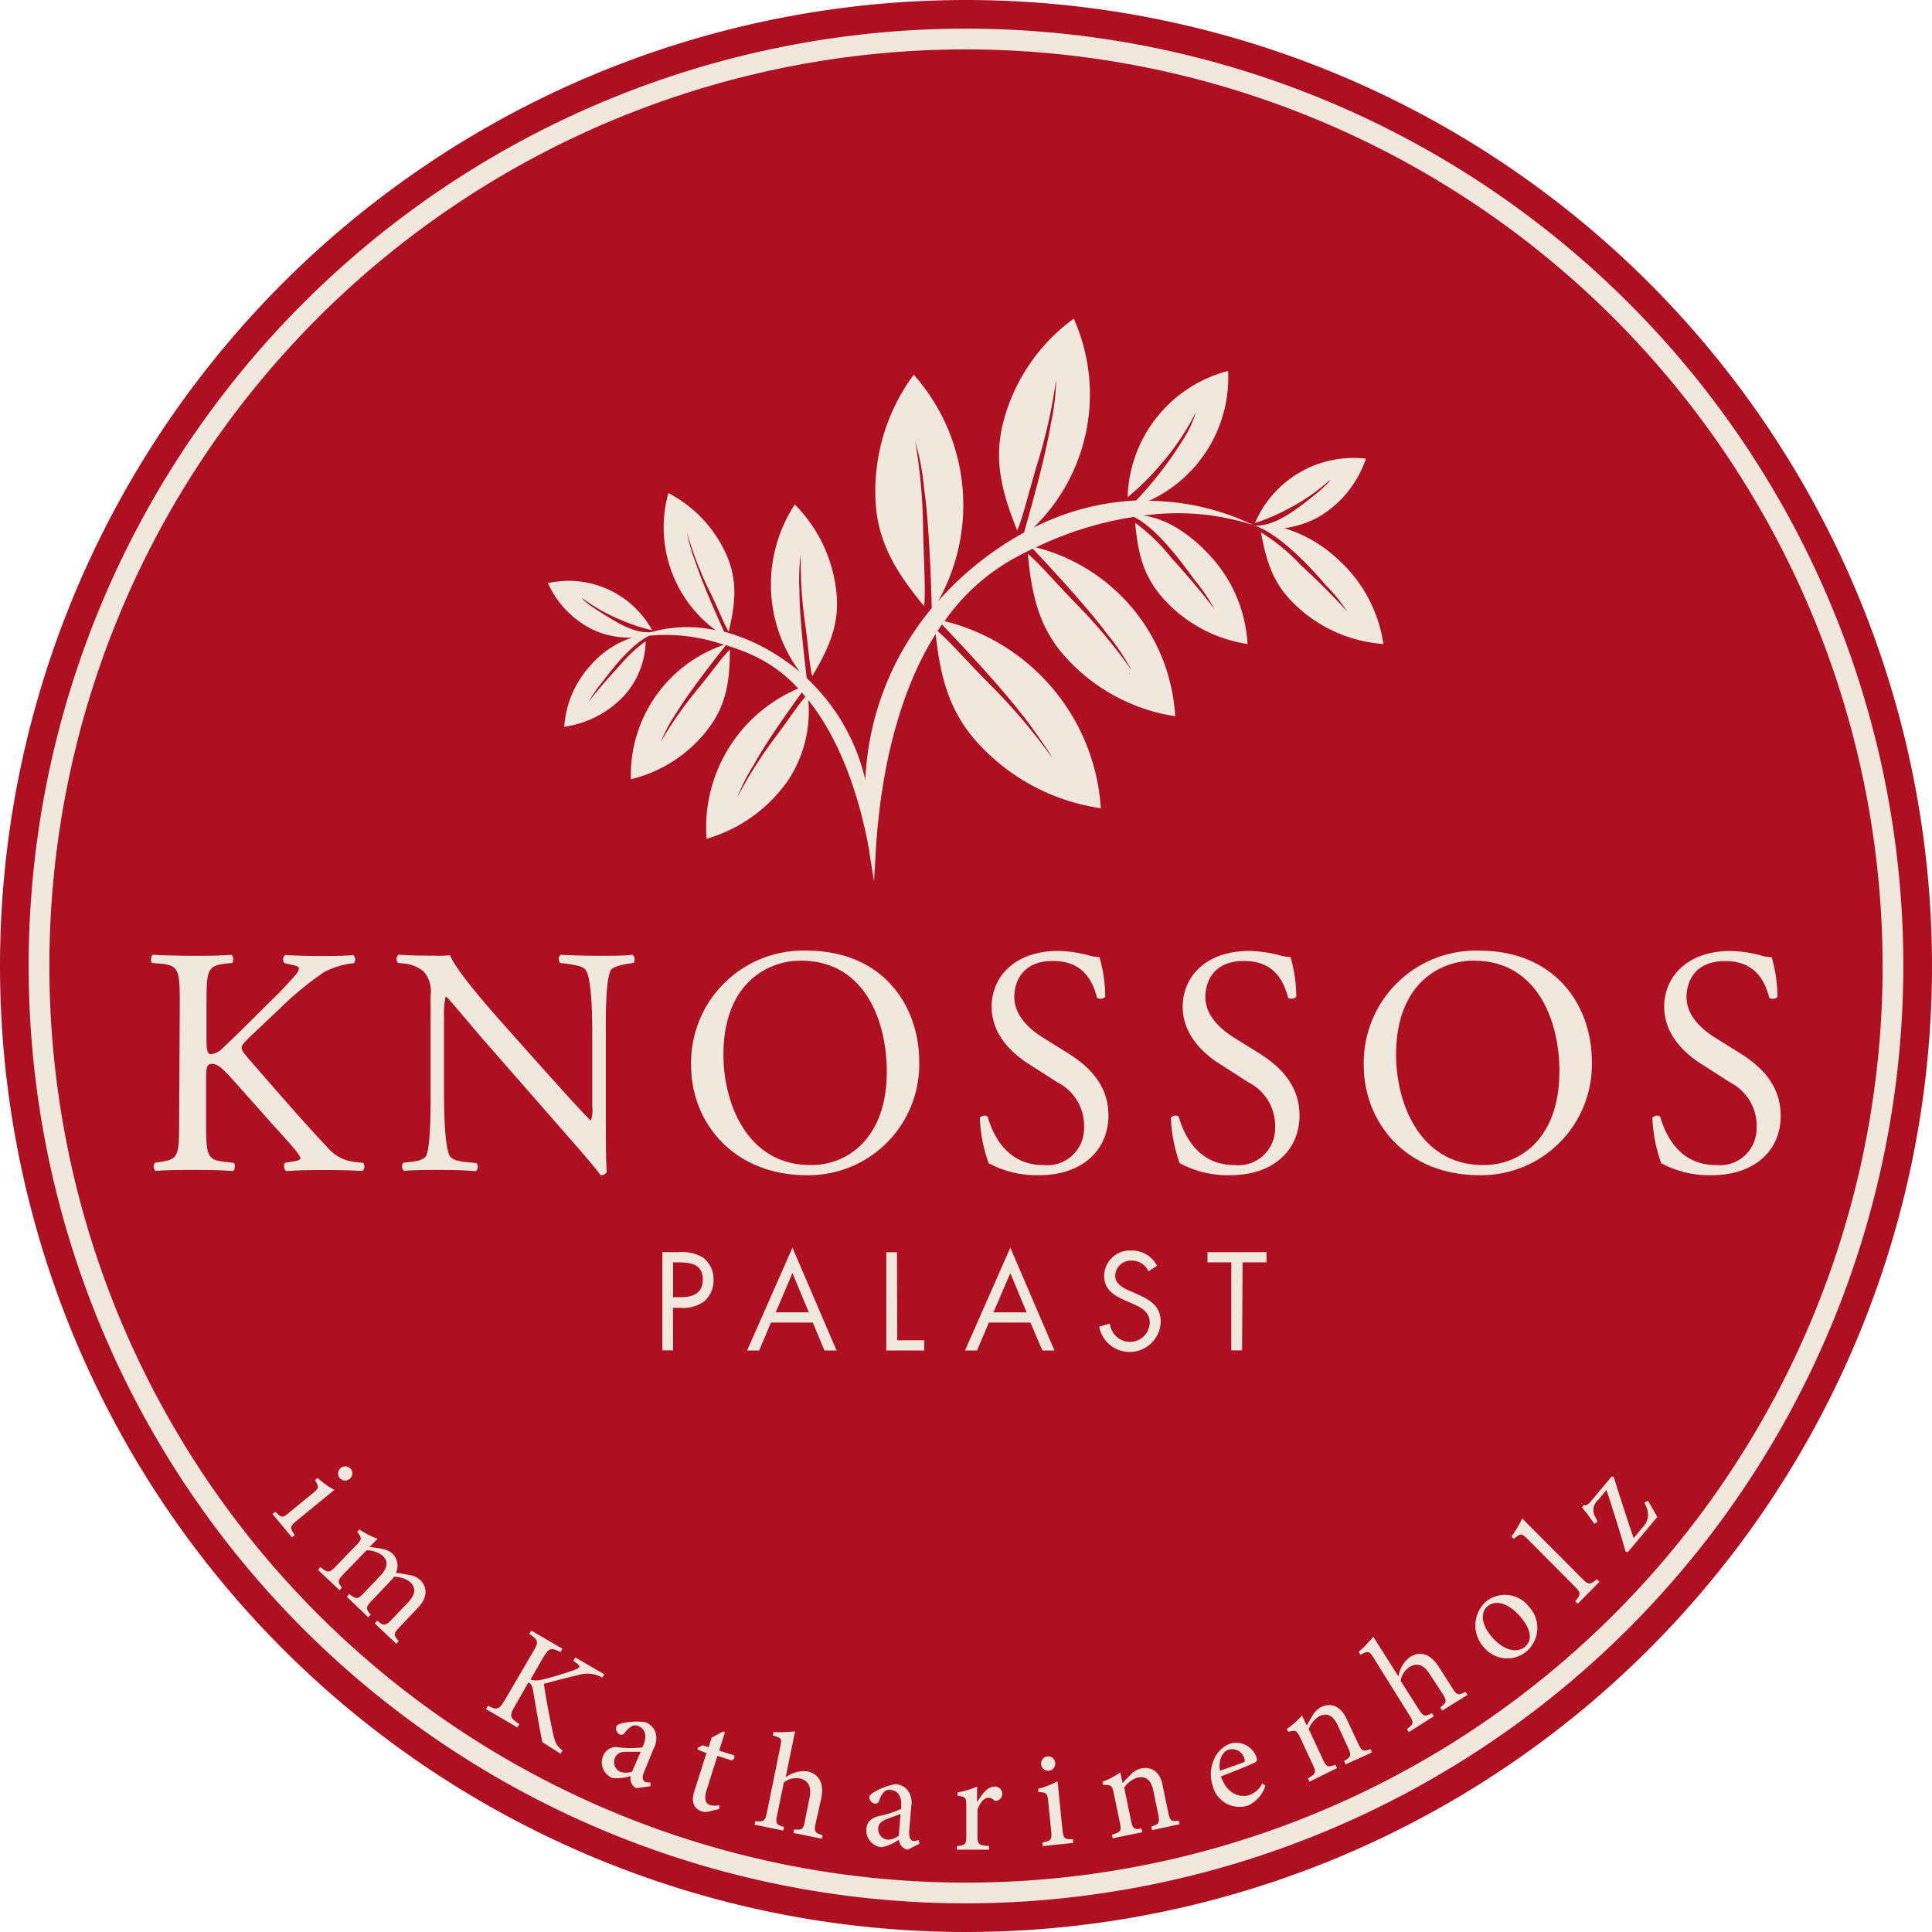 <svg version="1.1" id="Ebene_1" xmlns="http://www.w3.org/2000/svg" x="0" y="0" width="180" height="180" viewBox="0 0 180 180" xml:space="preserve"><style>.cls-2{fill:#f0e8dc}</style><path d="M90 0a90 90 0 1 0 90 90A90 90 0 0 0 90 0" style="fill:#ae1022;fill-rule:evenodd"/><path class="cls-2" d="M90 177.33A87.33 87.33 0 1 1 177.33 90 87.43 87.43 0 0 1 90 177.33M90 4.6A85.4 85.4 0 1 0 175.4 90 85.5 85.5 0 0 0 90 4.6"/><path class="cls-2" d="M124.76 52.21a12.7 12.7 0 0 0-5.1-3 8.9 8.9 0 0 0 3.46-1.21 10 10 0 0 0 4.14-5.27 10 10 0 0 0-10.34 6 19 19 0 0 0 3.29-1.43 18.2 18.2 0 0 0 3.71-2.59s0 .27-1.69 1.61c-2.49 2-3.82 2.63-5.32 2.67a22.8 22.8 0 0 0-9.87-2.33 12.63 12.63 0 0 0 7.38-12.1 12.51 12.51 0 0 0-9.36 11.76 23.6 23.6 0 0 0 3.2-3.19 23 23 0 0 0 3.16-4.74A10 10 0 0 1 110.2 41a35 35 0 0 1-4.35 5.63 23.5 23.5 0 0 0-9.56 2.53 17.3 17.3 0 0 0 3.75-19.47 17.27 17.27 0 0 0-6.54 9.54c-1 3.75-.07 6.84 1.27 10.19.55-1.3.92-3 1.85-6.14a49.3 49.3 0 0 0 1.78-7.93 21 21 0 0 1-.5 4.15c-.45 2.87-1.84 7.84-2.49 10.11a30.5 30.5 0 0 0-5.14 3.57A29 29 0 0 0 87.41 56a18.28 18.28 0 0 0-2.28-21.09 18.26 18.26 0 0 0-3.56 11.7c.19 4.1 2.11 6.92 4.53 9.87.14-1.49 0-3.36-.09-6.78a52 52 0 0 0-.74-8.57 22.4 22.4 0 0 1 .82 4.34c.47 3.12.66 8.8.72 11.19a26.83 26.83 0 0 0-6.19 16 18.8 18.8 0 0 0-5.46-9.48c-.22-1.8-.69-5.94-.68-8.26a16.7 16.7 0 0 1 .13-3.29A39 39 0 0 0 75 58c.34 2.52.41 3.92.67 5 1.46-2.44 2.57-4.73 2.26-7.77A13.6 13.6 0 0 0 74.05 47a13.63 13.63 0 0 0 .47 15.6 19 19 0 0 0-2.06-1.51 17.8 17.8 0 0 0-5-2.24c-.7-1.54-2.08-4.64-2.66-6.48a14.6 14.6 0 0 1-.8-2.75 34 34 0 0 0 2 5.23c1 2 1.38 3.16 1.89 4 .57-2.42.89-4.63-.18-7.08a11.9 11.9 0 0 0-5.44-5.83 11.91 11.91 0 0 0 4.41 12.78 12.3 12.3 0 0 0-6 .17c-1.25.11-2.48-.39-4.8-1.89-1.6-1-1.64-1.28-1.64-1.28a16.2 16.2 0 0 0 3.52 2 16.7 16.7 0 0 0 3 1 8.87 8.87 0 0 0-9.71-4.39 8.92 8.92 0 0 0 4.14 4.31 8 8 0 0 0 3.72.76 8.64 8.64 0 0 0-3.83 2.53 9.4 9.4 0 0 0-2.51 5.78 9.4 9.4 0 0 0 5.59-2.91 7.84 7.84 0 0 0 2-5.05A12.5 12.5 0 0 0 57.75 62c-1.81 1.93-2.89 3.36-2.89 3.36a11.6 11.6 0 0 1 1.3-1.87c1-1.34 2.75-3.52 4.33-4.26a16.2 16.2 0 0 1 6.95.85 12.82 12.82 0 0 0-8.66 12.52A12.8 12.8 0 0 0 66 67.87c1.75-2.29 2-4.68 2-7.35-.75.74-1.49 1.83-3 3.69a36.6 36.6 0 0 0-3.46 4.94A16 16 0 0 1 63 66.44c1.14-1.88 3.57-5 4.63-6.33.64.2 1.32.43 2 .72a13.1 13.1 0 0 1 4.74 3.32 14.05 14.05 0 0 0-8.54 14 14 14 0 0 0 7.63-5.5 11.72 11.72 0 0 0 1.85-7.42C79.14 70 80.55 76.77 81 79.34v.09c.28 1.7.43 2.68.43 2.68l.15-2.6c.25-4.4 1.19-13.46 5.59-20.44.43 3.8 1.17 7.18 4 10.23a19.2 19.2 0 0 0 11.39 6A19.22 19.22 0 0 0 88 57.87a19.4 19.4 0 0 1 6.3-5.75c.65-.36 1.29-.69 1.92-1 1.61 1.71 5.14 5.52 6.87 7.87a21 21 0 0 1 2.34 3.46 49.3 49.3 0 0 0-5.21-6.24c-2.25-2.32-3.37-3.7-4.46-4.6.35 3.59.93 6.77 3.54 9.64a17.27 17.27 0 0 0 10.19 5.48A17.27 17.27 0 0 0 96.52 51a32 32 0 0 1 9.12-2.84c2.13 1.05 4.37 4.11 5.71 5.94a16 16 0 0 1 1.79 2.64s-1.49-2-4-4.76a17.5 17.5 0 0 0-3.38-3.27c.26 2.74.69 4.92 2.68 7.12a13.18 13.18 0 0 0 7.79 4.17 13.18 13.18 0 0 0-3.41-8.14c-1.64-1.81-3.89-3.51-6.28-3.82A22.8 22.8 0 0 1 117 49c2.3.86 5 3.74 6.53 5.52a16 16 0 0 1 2 2.47s-1.66-1.88-4.39-4.39a17.5 17.5 0 0 0-3.66-3c.51 2.71 1.12 4.84 3.3 6.85a13.18 13.18 0 0 0 8.11 3.55 13.18 13.18 0 0 0-4.13-7.79M72.23 68.7a40 40 0 0 0-3.54 5.59 17.3 17.3 0 0 1 1.52-3c1.07-2 3.3-5.12 4.49-6.78l.34.4c-.69.78-1.44 1.95-2.81 3.79m23.11-2C97.9 70.16 98 70.56 98 70.56a55 55 0 0 0-5.87-6.89c-2.37-2.4-3.63-3.89-4.78-4.88l.41-.61c1.85 1.94 5.68 6.02 7.58 8.56ZM16.75 93.59c0-3.17-.06-3.66-1.81-3.81l-.76-.06c-.18-.12-.12-.67.06-.76 1.48.06 2.45.09 3.81.09 1.18 0 2.21 0 3.51-.09.18.09.24.63.06.76l-.57.06c-1.75.18-1.81.63-1.81 3.81v3.48c0 .57.06 1.15.39 1.15a1.7 1.7 0 0 0 .85-.33c.42-.36 1.21-1.15 1.54-1.45l3.26-3.23a34 34 0 0 0 2.36-2.51.9.9 0 0 0 .21-.48c0-.12-.12-.21-.51-.3l-.82-.18a.51.51 0 0 1 .06-.76c1.06.06 2.27.09 3.33.09s2.09 0 3-.09a.56.56 0 0 1 .06.76 7.5 7.5 0 0 0-2.81.85 30.3 30.3 0 0 0-4.23 3.51l-2.72 2.57c-.42.42-.7.7-.7.94s.18.45.57.94c2.87 3.29 5.2 6 7.56 8.49a3.77 3.77 0 0 0 2.36 1.21l.82.09a.53.53 0 0 1-.06.76c-.79-.06-2-.09-3.39-.09-1.24 0-2.3 0-3.69.09-.21-.06-.3-.57-.12-.76l.7-.12c.42-.06.73-.15.73-.3s-.21-.42-.42-.7c-.57-.73-1.36-1.54-2.51-2.84l-2.42-2.72c-1.72-1.93-2.21-2.54-2.93-2.54-.45 0-.51.39-.51 1.45v3.9c0 3.17.06 3.6 1.75 3.78l.82.09c.18.12.12.67-.06.76-1.45-.1-2.48-.1-3.71-.1s-2.27 0-3.51.09a.58.58 0 0 1-.06-.76l.6-.09c1.6-.24 1.66-.6 1.66-3.78Zm39.69 10.28c0 .91 0 4.5.09 5.29a.55.55 0 0 1-.57.33c-.36-.51-1.24-1.57-3.87-4.56l-7-8c-.82-.94-2.87-3.42-3.51-4.08h-.06a7.7 7.7 0 0 0-.15 2v6.59c0 1.42 0 5.35.54 6.26.18.33.79.51 1.54.57l.94.09a.55.55 0 0 1-.06.76C43 109 41.9 109 40.78 109c-1.27 0-2.09 0-3.14.09a.56.56 0 0 1-.06-.76l.82-.09c.7-.09 1.18-.27 1.33-.6.42-1.09.39-4.78.39-6.23v-8.73a2.77 2.77 0 0 0-.66-2.18 3.28 3.28 0 0 0-1.87-.73l-.51-.06a.53.53 0 0 1 .06-.76c1.27.09 2.87.09 3.42.09a10 10 0 0 0 1.37-.04c.6 1.54 4.17 5.53 5.17 6.65l2.9 3.26c2.09 2.33 3.57 4 5 5.47h.06a3 3 0 0 0 .12-1.27v-6.47c0-1.42 0-5.35-.6-6.26-.18-.27-.67-.45-1.87-.6l-.51-.06c-.21-.18-.18-.67.06-.76 1.39.06 2.42.09 3.57.09 1.3 0 2.09 0 3.11-.09a.53.53 0 0 1 .06.76l-.42.06c-1 .15-1.57.39-1.69.63-.51 1.09-.45 4.84-.45 6.23Zm7.95-4.63a10.45 10.45 0 0 1 10.76-10.67c7 0 10.49 5 10.49 10.37a10.32 10.32 0 0 1-10.49 10.55c-6.71 0-10.76-4.81-10.76-10.25m18.23.63c0-5-2.21-10.37-8-10.37-3.14 0-7.22 2.15-7.22 8.77 0 4.47 2.18 10.28 8.13 10.28 3.64 0 7.09-2.72 7.09-8.67Zm14.21 9.62a9.43 9.43 0 0 1-4.72-1.12 14 14 0 0 1-.82-4.23c.15-.21.6-.27.73-.09.45 1.54 1.69 4.5 5.2 4.5a3.43 3.43 0 0 0 3.78-3.48 4.54 4.54 0 0 0-2.48-4.23L95.65 99c-1.51-1-3.26-2.72-3.26-5.2 0-2.87 2.24-5.2 6.17-5.2a11.7 11.7 0 0 1 2.81.39 4 4 0 0 0 1.06.18 13.2 13.2 0 0 1 .54 3.69c-.12.18-.6.27-.76.09-.39-1.45-1.21-3.42-4.11-3.42s-3.6 2-3.6 3.36c0 1.75 1.45 3 2.57 3.72l2.42 1.51c1.9 1.18 3.78 2.93 3.78 5.8-.01 3.3-2.51 5.57-6.44 5.57m17.8 0a9.43 9.43 0 0 1-4.72-1.12 14 14 0 0 1-.82-4.23c.15-.21.6-.27.73-.09.45 1.54 1.69 4.5 5.2 4.5a3.43 3.43 0 0 0 3.78-3.48 4.54 4.54 0 0 0-2.48-4.23L113.45 99c-1.51-1-3.26-2.72-3.26-5.2 0-2.87 2.24-5.2 6.17-5.2a11.7 11.7 0 0 1 2.81.39 4 4 0 0 0 1.06.18 13.2 13.2 0 0 1 .54 3.69c-.12.18-.6.27-.76.09-.39-1.45-1.21-3.42-4.11-3.42s-3.6 2-3.6 3.36c0 1.75 1.45 3 2.57 3.72l2.42 1.51c1.9 1.18 3.78 2.93 3.78 5.8 0 3.3-2.51 5.57-6.44 5.57m12.43-10.25a10.45 10.45 0 0 1 10.76-10.67c7 0 10.49 5 10.49 10.37a10.32 10.32 0 0 1-10.49 10.55c-6.71 0-10.76-4.81-10.76-10.25m18.23.63c0-5-2.21-10.37-8-10.37-3.14 0-7.22 2.15-7.22 8.77 0 4.47 2.18 10.28 8.13 10.28 3.64 0 7.08-2.72 7.08-8.67Zm14.2 9.62a9.43 9.43 0 0 1-4.72-1.12 14 14 0 0 1-.82-4.23c.15-.21.6-.27.73-.09.45 1.54 1.69 4.5 5.2 4.5a3.43 3.43 0 0 0 3.78-3.48 4.54 4.54 0 0 0-2.48-4.23L158.31 99c-1.51-1-3.26-2.72-3.26-5.2 0-2.87 2.24-5.2 6.17-5.2a11.7 11.7 0 0 1 2.78.4 4 4 0 0 0 1.06.18 13.2 13.2 0 0 1 .54 3.69c-.12.18-.6.27-.76.09-.39-1.45-1.21-3.42-4.11-3.42s-3.6 2-3.6 3.36c0 1.75 1.45 3 2.57 3.72l2.42 1.51c1.9 1.18 3.78 2.93 3.78 5.8.03 3.29-2.48 5.56-6.41 5.56m-96.78 16.32h-1v-9.15h1.5a3.86 3.86 0 0 1 2.27.49 2.52 2.52 0 0 1 1 2.09 2.57 2.57 0 0 1-.87 2 3.3 3.3 0 0 1-2.17.61h-.74Zm0-4.95h.68c1.13 0 2.09-.34 2.09-1.65 0-1.49-1.2-1.6-2.39-1.6h-.38Zm9.12 2.36-1.1 2.6h-1.12l4.22-9.58 4.11 9.58h-1.13l-1.08-2.6Zm2-4.61-1.56 3.66h3.09Zm9.76 6.26h2.52v.95h-3.54v-9.15h1Zm8.54-1.65-1.1 2.6h-1.12l4.22-9.58 4.11 9.58h-1.12l-1.12-2.6Zm2-4.61-1.57 3.66h3.09Zm12.87-.16a1.68 1.68 0 0 0-1.58-1 1.45 1.45 0 0 0-1.52 1.42c0 .79.81 1.15 1.43 1.43l.61.27c1.19.52 2.2 1.12 2.2 2.57a2.89 2.89 0 0 1-5.73.46l1-.28a1.89 1.89 0 0 0 1.83 1.7 1.84 1.84 0 0 0 1.88-1.78c0-1.07-.84-1.43-1.69-1.82l-.56-.24c-1.07-.49-2-1-2-2.34a2.4 2.4 0 0 1 2.56-2.33 2.63 2.63 0 0 1 2.37 1.42Zm8.72 7.36h-1v-8.2h-2.22v-.95h5.5v.95h-2.23Zm-90.33 15.25.26-.21c.58.58.7.61 1.38 0l2.07-1.69c.62-.51.65-.58.25-1.26l.24-.2a8 8 0 0 0 1.56 1.11l-3.47 2.84c-.69.56-.69.68-.22 1.37l-.26.21Zm6.35-4.29a.67.67 0 0 1 .94.09.65.65 0 0 1-.11.93.67.67 0 0 1-.93-.09.68.68 0 0 1 .1-.93m3.17 14.47.23-.24c.61.47.75.53 1.38-.14l1.5-1.57c.64-.67.8-1.32.21-1.88a2.47 2.47 0 0 0-1.52-.51 3 3 0 0 1-.35.42l-1.75 1.84c-.56.59-.53.73-.07 1.28l-.23.24-2-1.92.23-.25c.64.5.77.53 1.36-.09l1.54-1.62c.65-.69.79-1.32.2-1.87a2.46 2.46 0 0 0-1.49-.49L32 146.66c-.58.61-.55.75-.14 1.24l-.23.25-2-1.89.23-.25c.67.53.81.56 1.4-.05l1.9-1.96c.57-.6.59-.68.12-1.28l.21-.22a8 8 0 0 0 1.68.86l-.73.76c.32.06.68.08 1.14.18a1.93 1.93 0 0 1 1 .46 1.59 1.59 0 0 1 .31 1.78 12 12 0 0 1 1.29.21 1.8 1.8 0 0 1 .95.44c.72.69.7 1.66-.17 2.58l-1.73 1.82c-.6.63-.57.73-.08 1.31l-.23.25Zm15.62 11.07c-.31-1.49-.57-3.12-.88-4.89-.09-.46-.22-.58-.43-.66L48 158.9c-.57 1-.52 1.12.38 1.73l-.18.31-2.92-1.71.18-.31c.89.43 1 .4 1.6-.57l2.57-4.4c.6-1 .54-1.13-.31-1.72l.18-.31 2.9 1.69-.18.31c-.9-.44-1.06-.42-1.65.57l-1.15 2a2.1 2.1 0 0 0 1.08 0 30 30 0 0 0 3-.9c.57-.21.63-.33.16-.68l-.24-.18.18-.31 2.7 1.57-.18.31a2.82 2.82 0 0 0-2.31-.22c-.67.14-1.94.48-3.14.8.22 1.56.65 3.66.85 4.6s.39 1.22.89 1.6l-.18.31Zm8.75 4.29a1 1 0 0 1-.46-.48 1.24 1.24 0 0 1-.06-.65 4.1 4.1 0 0 1-1.74.17 1.57 1.57 0 0 1-.82-2.07 1.3 1.3 0 0 1 1.47-.77 9.3 9.3 0 0 0 2.18 0l.09-.2c.37-.87.17-1.52-.44-1.78a.76.76 0 0 0-.63 0 2.2 2.2 0 0 0-.68.64.37.37 0 0 1-.46.13.61.61 0 0 1-.3-.73c.07-.17.28-.25.57-.32a6 6 0 0 1 2.15-.08 1.7 1.7 0 0 1 .84.74 1.92 1.92 0 0 1-.09 1.7l-.9 2.21c-.23.54-.09.81.11.9a1 1 0 0 0 .49.05v.36Zm.41-3.39H58.4c-.56 0-.92.13-1.11.58a1 1 0 0 0 .46 1.27 1.7 1.7 0 0 0 1.14 0Zm6.31 5.57a1.3 1.3 0 0 1-.57 0c-.78-.25-1.06-.88-.75-1.86l1.14-3.59L65 163v-.15l.46-.25.56.18.28-.89 1.07-.57.17.08-.54 1.7 1.4.44a.36.36 0 0 1-.23.47l-1.33-.42-1 3.17c-.32 1 0 1.32.35 1.42a1.74 1.74 0 0 0 .82 0v.36Zm7.92 1.99.07-.33c.75.07.87 0 1-.81l.43-2.12c.21-1-.08-1.65-.93-1.82a1.83 1.83 0 0 0-1.46.38l-.62 3c-.17.82-.12.92.63 1.15l-.07.33-2.67-.55.08-.33c.78.09.9 0 1.07-.8l1.24-6.08c.16-.8.15-.86-.68-1.11l.06-.31a14 14 0 0 0 2-.06l-.87 4.28a2.87 2.87 0 0 1 2-.56c1 .21 1.63 1 1.31 2.54l-.51 2.26c-.17.84-.08.94.64 1.15l-.07.33Zm10.65 1.56A1 1 0 0 1 84 172a1.24 1.24 0 0 1-.26-.6 4.1 4.1 0 0 1-1.6.7 1.57 1.57 0 0 1-1.42-1.71c.05-.63.42-1 1.16-1.19a9.3 9.3 0 0 0 2.08-.67v-.22c.08-.95-.32-1.5-1-1.56a.76.76 0 0 0-.6.2 2.2 2.2 0 0 0-.45.82.37.37 0 0 1-.4.27.61.61 0 0 1-.51-.6c0-.18.18-.32.45-.48a5.9 5.9 0 0 1 2-.74 1.7 1.7 0 0 1 1 .44 1.92 1.92 0 0 1 .45 1.64l-.2 2.4c0 .58.17.8.39.82a1 1 0 0 0 .48-.1l.1.35ZM83.9 169c-.28.12-.93.34-1.21.45-.52.19-.83.41-.87.89a1 1 0 0 0 .84 1.06 1.7 1.7 0 0 0 1.08-.38Zm7.16-1.12c.38-.67.93-1.41 1.55-1.42a.67.67 0 0 1 .36 1.28c-.16.07-.26.06-.34 0a.77.77 0 0 0-.56-.25c-.34 0-.75.39-1 1.12v2.38c0 .86.08.93 1.08 1v.34h-3V172c.8-.09.89-.17.88-1v-2.69c0-.86-.07-.91-.82-1V167a8 8 0 0 0 1.82-.55v1.42Zm6.07 4.12v-.34c.81-.16.89-.25.8-1.13l-.27-2.67c-.08-.8-.13-.86-.92-.9v-.31a8 8 0 0 0 1.79-.69l.45 4.46c.09.88.19.95 1 .94v.34Zm-.13-7.62a.67.67 0 0 1 .59-.74.65.65 0 0 1 .72.61.67.67 0 0 1-.59.73.68.68 0 0 1-.72-.6m10.34 6.13-.07-.33c.73-.23.8-.35.62-1.23l-.44-2.13c-.18-.88-.61-1.39-1.46-1.21a2.33 2.33 0 0 0-1.25.94l.62 3c.18.87.27.9 1 .82l.07.33-2.76.57-.07-.33c.85-.27.9-.35.72-1.19l-.54-2.62c-.17-.81-.26-.85-1-.83l-.06-.29a8.5 8.5 0 0 0 1.66-.88l.21 1c.21-.24.46-.49.73-.77a2 2 0 0 1 1-.6c1-.21 1.79.37 2 1.59l.51 2.46c.18.87.27.9 1 .82l.07.33Zm10.55-4.14a3 3 0 0 1-1.62 1.85 2.57 2.57 0 0 1-3.28-1.83 3.37 3.37 0 0 1 .1-2.43 2.68 2.68 0 0 1 1.5-1.5 2 2 0 0 1 2.47 1.26c.08.25.07.36-.15.49s-1.7.74-3.16 1.29c.57 1.67 1.77 2 2.64 1.75a2.15 2.15 0 0 0 1.21-1.09Zm-4.23-1.4c.69-.23 1.38-.47 2.08-.73.22-.07.28-.16.21-.35a1.19 1.19 0 0 0-1.51-.87c-.54.18-.93.89-.78 1.98Zm11.71-.59-.14-.31c.66-.4.7-.53.32-1.34l-.92-2c-.38-.81-.91-1.21-1.7-.84a2.32 2.32 0 0 0-1 1.2l1.29 2.77c.37.8.47.81 1.2.56l.14.31L122 166l-.14-.31c.76-.46.79-.54.43-1.32l-1.13-2.43c-.35-.75-.45-.77-1.14-.59l-.13-.27a8.4 8.4 0 0 0 1.42-1.24l.44.93c.15-.29.33-.58.53-.92a2 2 0 0 1 .81-.81c.94-.44 1.83-.05 2.36 1.08l1.06 2.27c.38.8.47.81 1.18.57l.14.31Zm9-5.01-.18-.29c.6-.47.64-.59.19-1.31l-1.16-1.77c-.57-.9-1.2-1.14-1.93-.67a1.84 1.84 0 0 0-.79 1.28l1.66 2.61c.45.7.55.75 1.25.39l.18.29-2.34 1.48-.17-.29c.63-.47.67-.59.21-1.32L128 154.5c-.44-.69-.49-.72-1.25-.33l-.17-.26a14 14 0 0 0 1.37-1.41l2.34 3.69a2.88 2.88 0 0 1 1.06-1.8c.89-.56 1.87-.4 2.71.92l1.22 1.92c.46.73.59.74 1.26.39l.18.29Zm8.07-9.69a2.89 2.89 0 0 1-.22 4.18 2.81 2.81 0 0 1-4-.42 3 3 0 0 1 .23-4.23 2.82 2.82 0 0 1 3.99.47m-3.57 2.68c1 1.27 2.36 1.77 3.19 1.08.62-.51.76-1.39-.37-2.77-1-1.17-2.22-1.74-3.12-1-.57.48-.63 1.55.3 2.69m8.13-2.94-.24-.24c.53-.63.55-.77-.05-1.38l-4.34-4.36c-.62-.63-.7-.59-1.33-.07l-.22-.22a10 10 0 0 0 1-1.68l5.58 5.6c.61.61.73.59 1.38.06l.24.24Zm6.55-9.59.86 1.5-2.75 3.28-.21-.06c-.55-1.92-1.14-3.8-1.78-5.73l-.74.89a1.26 1.26 0 0 0-.24 1.72l.15.37-.3.17c-.29-.43-.79-1.1-1.15-1.54l.18-.21c.2.07.36 0 .67-.37l1.92-2.29.19.06c.59 1.89 1.2 3.75 1.85 5.69l.83-1a1.67 1.67 0 0 0 .31-2l-.13-.33Z"/></svg>